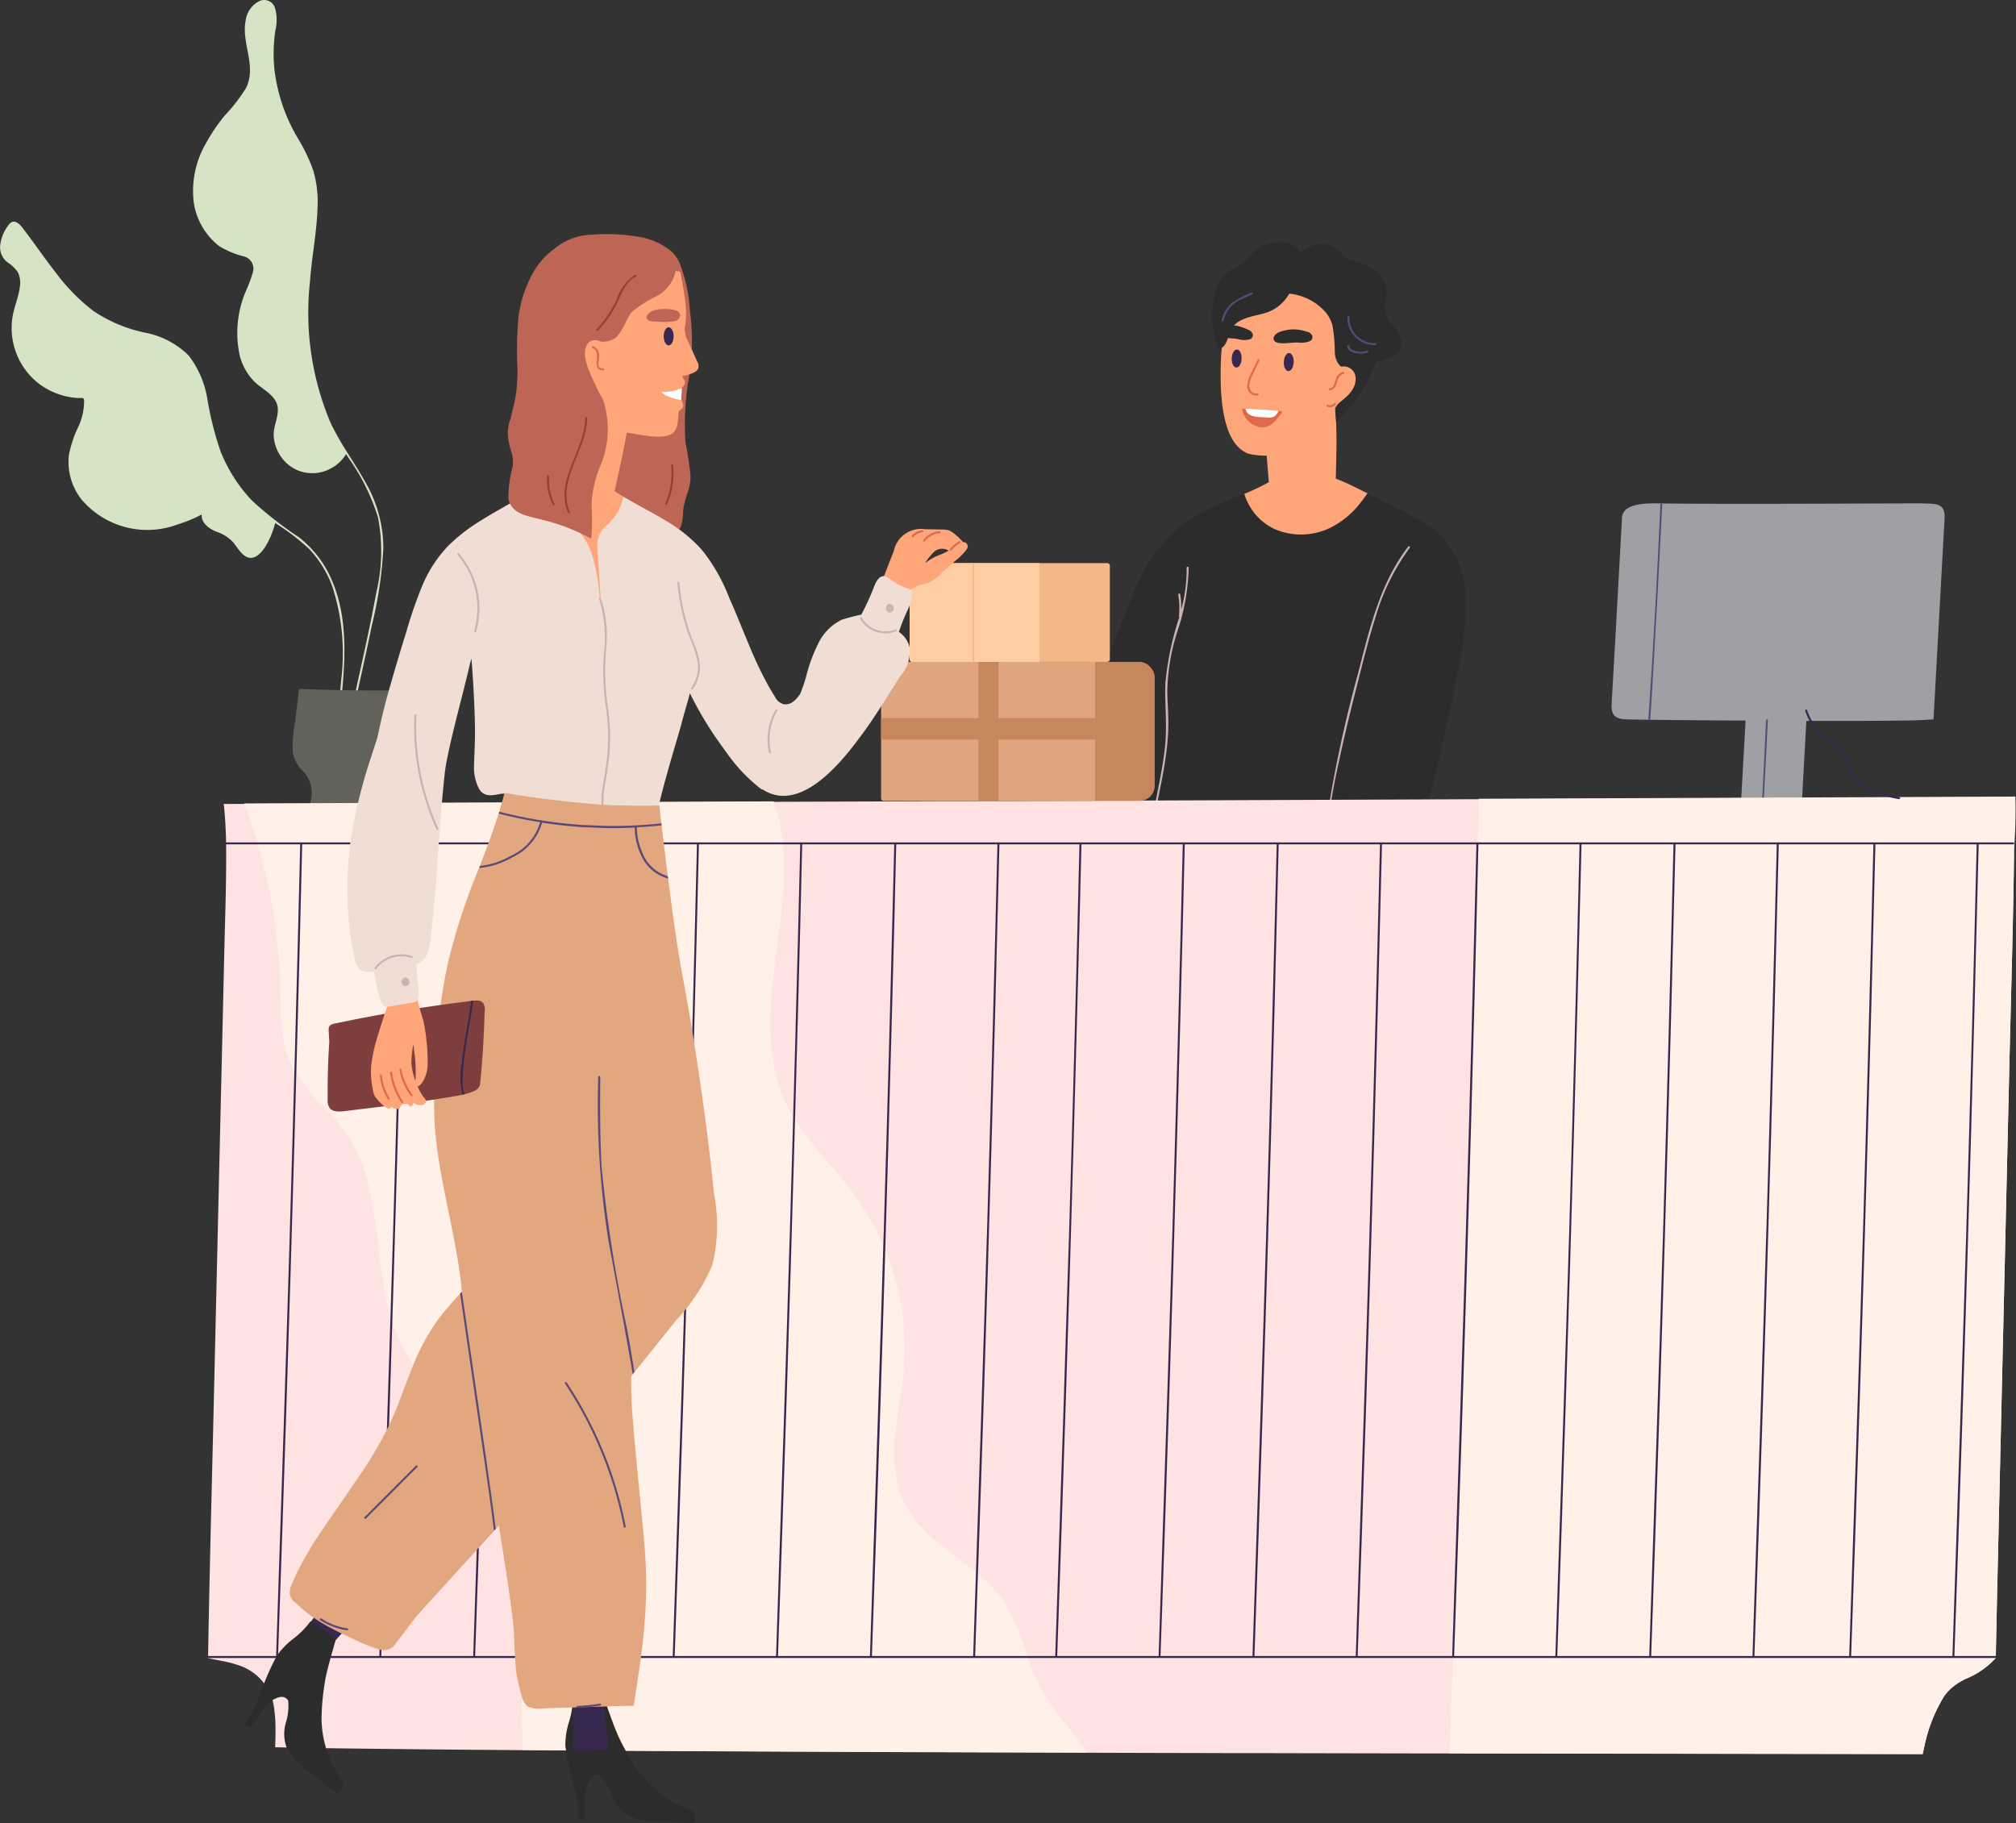 <svg id="Group_17204" data-name="Group 17204" xmlns="http://www.w3.org/2000/svg" width="133.283" height="120.546" viewBox="0 0 133.283 120.546">
  <rect x="0" y="0" width="133.283" height="120.546" fill="#333333" stroke="none"/>
  <g id="Group_17201" data-name="Group 17201" transform="translate(0)">
    <path id="Path_91051" data-name="Path 91051" d="M5309.025,599.707a7.117,7.117,0,0,0-2.2-2.885,24.687,24.687,0,0,1-3.1-2.424,10.275,10.275,0,0,1-2.054-3.2,20.981,20.981,0,0,1-.887-3.485,6.4,6.4,0,0,0-1.246-2.909,5.61,5.61,0,0,0-2.945-1.518,9.691,9.691,0,0,1-3.338-1.413,12.728,12.728,0,0,1-2.437-2.465c-.755-.958-1.441-1.969-2.181-2.94-.208-.273-.577-.737-.926-.378a2.677,2.677,0,0,0-.618,1.36,1.245,1.245,0,0,0,.485,1.208,2.336,2.336,0,0,1,.669.642,1.578,1.578,0,0,1,.139.945c-.07.634-.333,1.226-.458,1.848a4.655,4.655,0,0,0,1.689,4.56,4.766,4.766,0,0,0,1.449.755,4.7,4.7,0,0,0,.806.179c.132.018.267.03.4.036.178.008.329-.063.356.141a3.994,3.994,0,0,1-.45,1.9,7.8,7.8,0,0,0-.551,1.722,4.007,4.007,0,0,0,.832,2.943,5.7,5.7,0,0,0,6.356,1.65,9.337,9.337,0,0,0,1.594-.657c-.056.564.492.941.97,1.141a2.6,2.6,0,0,1,1.1.691c.2.244.368.522.592.748,1.063,1.068,1.978-1.115,2.19-2.014a14.447,14.447,0,0,1,2.29,1.757,7.343,7.343,0,0,1,1.494,2.452,14.315,14.315,0,0,1,.577,6.209c-.043.557-.1,1.113-.156,1.669-.007.084.124.083.132,0C5309.87,605.222,5310.141,602.323,5309.025,599.707Z" transform="translate(-5287.07 -561.303)" fill="#d5e4c5"/>
    <path id="Path_91052" data-name="Path 91052" d="M5444.808,439.672c-.392-.715-.837-1.4-1.267-2.088a.063.063,0,0,0-.016-.024,19.466,19.466,0,0,1-1.05-1.864,18.684,18.684,0,0,1-1.375-9.38c.117-1.652.456-3.29.5-4.945a7.28,7.28,0,0,0-.286-2.395,11.158,11.158,0,0,0-1-2.1,11.528,11.528,0,0,1-1.574-4.655,10.5,10.5,0,0,1,.074-2.528,2.847,2.847,0,0,0-.038-1.491.747.747,0,0,0-1.008-.434,1.681,1.681,0,0,0-.92,1.273c-.308,1.52.762,3.04.011,4.5a11.242,11.242,0,0,1-1.407,1.815,11.742,11.742,0,0,0-1.231,1.823,6.281,6.281,0,0,0-.815,3.844,4.485,4.485,0,0,0,1.687,2.953,5.9,5.9,0,0,0,1.631.682.837.837,0,0,1,.6,1.049,9.329,9.329,0,0,1-.436,1.181,7.023,7.023,0,0,0-.416,4.4,3.907,3.907,0,0,0,.9,1.6c.455.474,1.147.765,1.466,1.356.39.716-.18,1.525-.138,2.282a2.714,2.714,0,0,0,.609,1.546,2.512,2.512,0,0,0,3.029.676,2.583,2.583,0,0,0,1.148-1.02l.143.227a13.967,13.967,0,0,1,1.966,3.962,11.856,11.856,0,0,1-.118,5c-.3,1.653-.659,3.3-1.019,4.939q-.267,1.22-.54,2.439c-.019.082.108.117.126.035.391-1.75.78-3.5,1.141-5.257a27.137,27.137,0,0,0,.763-5.1A8.646,8.646,0,0,0,5444.808,439.672Z" transform="translate(-5420.605 -407.704)" fill="#d5e4c5"/>
    <path id="Path_91053" data-name="Path 91053" d="M5516.421,930.978c.022-.009.037-.024.055-.06a.067.067,0,0,0-.009-.079.377.377,0,0,0-.048-.036c0-.023,0-.045,0-.068a.065.065,0,0,0-.131,0,.212.212,0,0,1,0,.025,2.464,2.464,0,0,0-.315.006c-.322,0-.643,0-.966,0-.6,0-1.2,0-1.8-.008q-1.863-.02-3.728-.088a.059.059,0,0,0-.062.064v0l-.261,2.153a8.385,8.385,0,0,0-.147,1.97,2.305,2.305,0,0,0,.734,1.3,2.072,2.072,0,0,1,.446,1.936.053.053,0,0,0,0,.023.065.065,0,0,0,.046.109c2.073-.066,4.382.075,6.451-.078.631-.047-.176-.286-.176-.324Q5516.476,934.4,5516.421,930.978Z" transform="translate(-5489.654 -885.111)" fill="#62625a"/>
    <path id="Path_91054" data-name="Path 91054" d="M6611.694,884.921c-.2-.418-.724-.372-1.11-.388-.594-.025.234-.1-2.124.1l-.607.052h0a.031.031,0,0,0-.055.016q-.195,3.563-.392,7.126-.1,1.789-.2,3.578l-.1,1.789c-.016.276-.04.553-.045.829a1.222,1.222,0,0,0,.084.544c.194.418.722.372,1.109.388.593.025-.235.1,2.124-.1l.607-.052a.031.031,0,0,0,.055-.017q.2-3.563.393-7.126.1-1.789.2-3.578l.1-1.789c.016-.276.038-.553.046-.829A1.272,1.272,0,0,0,6611.694,884.921Z" transform="translate(-6492.068 -842.961)" fill="#9ea0a3"/>
    <g id="Group_17196" data-name="Group 17196" transform="translate(70.837 16.014)">
      <path id="Path_91055" data-name="Path 91055" d="M6230.246,607.082a4.141,4.141,0,0,0-1.229-2.652,5.187,5.187,0,0,0-3.374-1.146c-4.367-.367-5.928,2.112-5.312,2.478.447.054.454.76.241,1.059.168.115.349.214.509.34a4.4,4.4,0,0,1,.729.75,31.983,31.983,0,0,1,2.271,3.395,24.95,24.95,0,0,0,1.9,3.384c.079.1.286.422.447.427.139,0,.22-.144.3-.234.408-.478.789-1.071,1.206-1.542a9.037,9.037,0,0,0,1.677-2.528A7.278,7.278,0,0,0,6230.246,607.082Z" transform="translate(-6209.746 -602.226)" fill="#2c2c2c"/>
      <path id="Path_91056" data-name="Path 91056" d="M6106.025,804.931h.018c.77.01,1.538-.019,2.307.014a44.224,44.224,0,0,0,7.5-.327c1.228-.158,2.451-.374,3.66-.639a6.971,6.971,0,0,0,2.786-1.137,9.5,9.5,0,0,0,1.069-.911c.005-.025.013-.049.019-.074q.413-1.54.79-3.089.724-2.973,1.318-5.977c.65-3.3,1.786-7.863-1.268-10.339a13.324,13.324,0,0,0-2.428-1.448c-.685-.347-1.368-.7-2.054-1.046-.141-.071-.282-.142-.424-.212l-.018,0c-2.269.252-4.575.1-6.829.5a.561.561,0,0,1-.66-.349l-.208.089a18.128,18.128,0,0,0-4.192,2.083,11.879,11.879,0,0,0-3.389,5.108c-.974,2.361-1.861,4.762-2.7,7.175a20.7,20.7,0,0,0-1.083,3.67,5.918,5.918,0,0,0,.4,3.2,4.526,4.526,0,0,0,2.468,2.49c.963.412,1.942.793,2.921,1.176Z" transform="translate(-6100.17 -763.349)" fill="#2c2c2c"/>
      <path id="Path_91057" data-name="Path 91057" d="M6261.677,770.027c.3-.022.605-.041.908-.056A6.16,6.16,0,0,0,6261.677,770.027Z" transform="translate(-6247.607 -754.425)" fill="#f0ded5"/>
      <path id="Path_91059" data-name="Path 91059" d="M6249.08,701.578a.372.372,0,0,0-.186-.05c-.137-.011-.275-.011-.411-.011-.265,0-.529.008-.8.007a9.753,9.753,0,0,1-1.681-.194,5.781,5.781,0,0,0-1.6-.12c-.006-.077-.014-.154-.02-.231,0-.042-.06-.03-.056.011.006.076.012.151.019.227-.026.009-.019.052,0,.061.171,2.152.338,4.3.514,6.456.051.617.111,1.234.22,1.845a.031.031,0,0,0,.034.027,30.7,30.7,0,0,0,3.257-.335l.361-.059a1.539,1.539,0,0,0,.4-.072.113.113,0,0,0,.066-.087,2.392,2.392,0,0,0,.015-.463q.022-.933.046-1.865c.031-1.213.058-2.428.006-3.646-.014-.288-.031-.577-.053-.865-.013-.145-.019-.294-.041-.438A.267.267,0,0,0,6249.08,701.578Z" transform="translate(-6231.774 -691.419)" fill="#ffa57a"/>
      <path id="Path_91060" data-name="Path 91060" d="M6238.54,766.685c-1.63-.8-3.678-1.468-5.328-.356a.062.062,0,0,0-.039.008,14.779,14.779,0,0,1-1.788.872,3.754,3.754,0,0,0,2,2.325,4.41,4.41,0,0,0,4.017-.268,5.8,5.8,0,0,0,1.683-1.5c.154-.194.3-.394.44-.6C6239.2,767.009,6238.87,766.846,6238.54,766.685Z" transform="translate(-6219.955 -750.565)" fill="#ffa57a"/>
      <path id="Path_91061" data-name="Path 91061" d="M6219.684,632.391a4.836,4.836,0,0,1-4.452,1.227c-1.772-.619-1.833-3.914-1.849-5.031a20.611,20.611,0,0,1,.1-2.263c.029-.287.061-.559.1-.816a11.856,11.856,0,0,1,.559-2.418.12.12,0,0,0,.068-.056,2.344,2.344,0,0,1,.7-.695c1.807-.1,3.62.091,5.431.119.052.044.1.089.147.132a4.4,4.4,0,0,1,.925,1.256,10.7,10.7,0,0,1,.888,3.428C6222.445,628.434,6220.709,631.295,6219.684,632.391Z" transform="translate(-6203.519 -619.63)" fill="#ffa57a"/>
      <path id="Path_91062" data-name="Path 91062" d="M6261.916,676.275c-.013.33-.17.591-.351.584s-.317-.28-.3-.61.17-.591.351-.584S6261.929,675.945,6261.916,676.275Z" transform="translate(-6247.225 -668.335)" fill="#38284f"/>
      <path id="Path_91063" data-name="Path 91063" d="M6222.432,673.586c-.012.33-.169.591-.349.584s-.318-.28-.305-.61.17-.591.351-.584S6222.444,673.257,6222.432,673.586Z" transform="translate(-6211.183 -665.881)" fill="#38284f"/>
      <path id="Path_91064" data-name="Path 91064" d="M6234.266,682.548c-.34.079-.552-.24-.548-.549a1.709,1.709,0,0,1,.212-.671c.15-.317.3-.632.454-.948.034-.075-.076-.146-.111-.07l-.455.948a1.786,1.786,0,0,0-.233.786.6.6,0,0,0,.711.632A.066.066,0,0,0,6234.266,682.548Z" transform="translate(-6221.962 -672.545)" fill="#dd6b4b"/>
      <path id="Path_91065" data-name="Path 91065" d="M6232.289,718.059l-.167-.017q-1.09-.107-2.185-.14l-.154,0a.065.065,0,0,0-.062.095,1.458,1.458,0,0,0,1.308,1.134c.615.016.979-.532,1.31-.965A.066.066,0,0,0,6232.289,718.059Z" transform="translate(-6218.43 -706.888)" fill="#dd6b4b"/>
      <path id="Path_91066" data-name="Path 91066" d="M6232.275,717.945c.083.526.738.541,1.182.562.244.011.548.084.755-.081a.848.848,0,0,0,.246-.34C6233.733,718.014,6233,717.967,6232.275,717.945Z" transform="translate(-6220.766 -706.932)" fill="#fff"/>
      <path id="Path_91067" data-name="Path 91067" d="M6256.115,658.1a.524.524,0,0,0-.372-.258,2.581,2.581,0,0,0-1.869.06c-.428.233-.434.646.1.7.393.039.8-.042,1.2-.042a1.494,1.494,0,0,0,.792-.092A.293.293,0,0,0,6256.115,658.1Z" transform="translate(-6240.2 -651.928)" fill="#2c2c2c"/>
      <path id="Path_91068" data-name="Path 91068" d="M6216.7,654.831a.532.532,0,0,0-.332-.31,2.949,2.949,0,0,0-1.579-.291c-.035.257-.07.53-.1.816.33.054.675.048,1,.1a1.5,1.5,0,0,0,.8.026A.3.3,0,0,0,6216.7,654.831Z" transform="translate(-6204.712 -648.745)" fill="#2c2c2c"/>
      <path id="Path_91069" data-name="Path 91069" d="M6230.625,612.734a4.792,4.792,0,0,0-1-2.347,7.394,7.394,0,0,0-3.986-2.783c-1.149.307-2.286.668-3.455.892-.09.128-.192.25-.271.372a2.912,2.912,0,0,0-.18.358c-.012.093-.023.187-.032.283a.678.678,0,0,1-.051.2,21.544,21.544,0,0,1,3.238-.118,3.723,3.723,0,0,1,2.809,1.06,2.335,2.335,0,0,1,.626,1.068,11,11,0,0,1,.154,1.729,1.389,1.389,0,0,0,.321.907.686.686,0,0,0,.223.134,1.293,1.293,0,0,1,.25,1.471,9.664,9.664,0,0,1-.756,1.176c-.006.009-.009.018-.014.028a7.886,7.886,0,0,0,.074.976c.1-.133.194-.263.306-.435.233-.355.428-.74.627-1.115.284-.536.808-1.24.708-1.891.168-.086.2-.325.249-.531A4.951,4.951,0,0,0,6230.625,612.734Z" transform="translate(-6211.065 -606.203)" fill="#2c2c2c"/>
      <path id="Path_91070" data-name="Path 91070" d="M6299.984,686.722a.788.788,0,0,0-1.24-.631c-.073.041-.01.151.063.114a.057.057,0,0,0-.009.026c-.051.787-.33,1.53-.325,2.33a.066.066,0,0,0,.111.046C6299.169,688.128,6300.028,687.59,6299.984,686.722Z" transform="translate(-6281.197 -677.735)" fill="#ffa57a"/>
      <path id="Path_91071" data-name="Path 91071" d="M6296.329,689.926a.7.7,0,0,0-.436.331c-.129.235-.1.731-.464.75-.084,0-.084.135,0,.131a.486.486,0,0,0,.421-.333c.132-.316.122-.64.514-.753A.065.065,0,0,0,6296.329,689.926Z" transform="translate(-6278.361 -681.351)" fill="#dd6b4b"/>
      <path id="Path_91072" data-name="Path 91072" d="M6294.209,713.6a.408.408,0,0,1-.445.1c-.081-.029-.114.1-.036.126a.537.537,0,0,0,.573-.134C6294.359,713.634,6294.268,713.541,6294.209,713.6Z" transform="translate(-6276.825 -702.949)" fill="#dd6b4b"/>
      <path id="Path_91073" data-name="Path 91073" d="M6213.859,592.817a1.021,1.021,0,0,0-.458-.35,1.715,1.715,0,0,0-.3-.075c-.13-.027-.13-.014-.2-.131a1.266,1.266,0,0,0-.95-.7,2.881,2.881,0,0,0-1.487.175,3.447,3.447,0,0,0-1.108.863,3.052,3.052,0,0,1-.656.531,4.326,4.326,0,0,0-.707.393,2.662,2.662,0,0,0-.743,1.271,6.006,6.006,0,0,0,.178,3.74.065.065,0,0,0,.08.046c.582-.169.535-1.035.862-1.443.511-.639,1.4-.7,2.132-.918a2.729,2.729,0,0,0,1.947-2.308,2.144,2.144,0,0,0,1.215-.261A.562.562,0,0,0,6213.859,592.817Z" transform="translate(-6197.722 -591.527)" fill="#2c2c2c"/>
      <path id="Path_91074" data-name="Path 91074" d="M6274.909,599.19c-.2-.7-.914-1.141-1.059-1.863a6.562,6.562,0,0,1,.111-1.267,1.646,1.646,0,0,0-.357-.947,3.419,3.419,0,0,0-1.9-1.114,1.511,1.511,0,0,1-.687-.414,2.465,2.465,0,0,0-.42-.4,1.735,1.735,0,0,0-.986-.279,2.249,2.249,0,0,0-1.785,1.092c-.036-.062-.145-.031-.116.04a5.359,5.359,0,0,0,1.333,1.907,10.112,10.112,0,0,1,.891.841c.338.389.639.815.94,1.233a11.53,11.53,0,0,1,.711,1.1c.195.347.322.741.544,1.07a1.31,1.31,0,0,0,1.657.362C6274.38,600.3,6275.125,599.946,6274.909,599.19Z" transform="translate(-6253.108 -592.783)" fill="#2c2c2c"/>
      <path id="Path_91075" data-name="Path 91075" d="M6294.987,822.24c-1.875,2.42-2.569,5.47-3.319,8.375a86.565,86.565,0,0,0-2.13,10.02,36.932,36.932,0,0,0-.344,5.892.066.066,0,0,0,.132,0,43.47,43.47,0,0,1,1.095-10.159c.349-1.65.753-3.288,1.169-4.923.387-1.516.755-3.043,1.231-4.535a14.666,14.666,0,0,1,2.257-4.578C6295.131,822.267,6295.038,822.173,6294.987,822.24Z" transform="translate(-6272.716 -802.12)" fill="#c9b3b3"/>
      <path id="Path_91076" data-name="Path 91076" d="M6160.353,837.938c0-.084-.135-.085-.132,0a10.168,10.168,0,0,1-.355,2.752,5.9,5.9,0,0,0-.072-1c-.014-.083-.14-.048-.126.035a5.582,5.582,0,0,1,.042,1.424.053.053,0,0,0,.026.052,19.653,19.653,0,0,0-.924,4.383c-.046,1.4.129,2.784-.022,4.188-.147,1.379-.454,2.734-.717,4.094a19.216,19.216,0,0,0-.45,4.5c0,.084.134.084.131,0-.124-2.758.752-5.407,1.111-8.115a15.685,15.685,0,0,0,.145-2.041c0-.709-.062-1.417-.07-2.125a13.887,13.887,0,0,1,.665-3.928A14.081,14.081,0,0,0,6160.353,837.938Z" transform="translate(-6152.605 -816.413)" fill="#c9b3b3"/>
      <path id="Path_91077" data-name="Path 91077" d="M6216.08,629.576a7.522,7.522,0,0,0-1.312.706,2.138,2.138,0,0,0-.656,1.128c-.019.082.109.117.128.035a1.993,1.993,0,0,1,.762-1.184c.348-.252.775-.355,1.145-.572A.066.066,0,0,0,6216.08,629.576Z" transform="translate(-6204.183 -626.252)" fill="#584978"/>
      <path id="Path_91078" data-name="Path 91078" d="M6311.478,649.19a1.66,1.66,0,0,1-1.708-1.745c0-.084-.128-.084-.131,0a1.792,1.792,0,0,0,1.839,1.876A.065.065,0,0,0,6311.478,649.19Z" transform="translate(-6291.389 -642.515)" fill="#584978"/>
      <path id="Path_91079" data-name="Path 91079" d="M6310.781,669.8a1.262,1.262,0,0,1-.621.061c-.189-.031-.55-.133-.56-.379,0-.084-.134-.084-.129,0,.021.575.964.574,1.345.444C6310.9,669.9,6310.86,669.772,6310.781,669.8Z" transform="translate(-6291.236 -662.632)" fill="#584978"/>
    </g>
    <path id="Path_91080" data-name="Path 91080" d="M5564.288,1015.831c0,.367,0,.734-.009,1.1-.065,4.523-.2,9.045-.308,13.567q-.158,6.811-.316,13.624-.157,6.843-.317,13.686-.077,3.39-.157,6.781c-.01.419-.046,2.142-.091,4.217v.064c0,.137-.005.275-.009.414-.023.029-.046.057-.072.085a5.348,5.348,0,0,1-1.8,1.252,5.032,5.032,0,0,0-.93.55c-.044.034-.09.07-.13.108a2.71,2.71,0,0,0-.489.552,10.213,10.213,0,0,0-1.3,3.317c-.04.164-.077.329-.111.5-.57,0-2.3,0-4.949-.008h-.123l-6.269-.007h-.126l-6.7-.008h-.126l-6.081-.009h-.127l-6.7-.011h-.125l-1.945,0h-.064l-4.237-.008h-.125l-6.7-.014h-.124l-1.559,0h-.059l-4.462-.011h-.126l-4.526-.013-2.174-.007h-.125l-5.3-.017h-.126l-2.955-.011h-.059l-3.686-.014h-.126l-6.08-.026h-.123c-2.291-.011-4.529-.022-6.7-.034h-.125l-2.5-.014h-.059l-3.687-.023h-.127q-1.721-.012-3.356-.024l-3.342-.027h-.125c-2.2-.019-4.239-.039-6.079-.062h-.125l-2.178-.027h-.057c-1.729-.023-3.227-.049-4.455-.076.013-.3.021-.593.024-.888,0-.221,0-.443-.006-.663a7.252,7.252,0,0,0-.068-.874,3.422,3.422,0,0,0-2.226-2.949,7.649,7.649,0,0,0-.976-.28l-.305-.061c-.289-.056-.578-.109-.865-.177l-.011,0c.069-4.569.274-12.516.326-14.714l.3-12.87q.149-6.4.3-12.808l.148-6.4c.05-2.085.125-4.172.121-6.258,0-.134,0-.267,0-.4,0-.112,0-.224-.005-.336,0-.043,0-.087,0-.131-.015-.835-.06-1.672-.146-2.5a.033.033,0,0,1,.013-.064l1.355-.005,20.312-.082h.067l3.309-.013,11.3-.042c9.572-.033,19.993-.067,28.357-.1h.064l8.8-.035,7.363-.03h.066l22.869-.091,14.295-.058h.04c0,.01,0,.021,0,.032.1.993.145,1.992.155,2.992,0,.044,0,.087,0,.131C5564.288,1015.607,5564.288,1015.719,5564.288,1015.831Z" transform="translate(-5431.137 -959.664)" fill="#ffe2e2"/>
    <path id="Path_91081" data-name="Path 91081" d="M6424.425,1012.283h-.038l-35.435.146q-.322,13.253-.713,26.522-.51,17.131-1.147,34.258c-.029.781-.056,1.556-.084,2.338,0,0,29.45.043,31.286.05q.053-.249.11-.495a10.3,10.3,0,0,1,1.3-3.317,3.582,3.582,0,0,1,1.55-1.21,5.341,5.341,0,0,0,1.8-1.252c.026-.028.05-.056.073-.085,0-.14.007-.278.009-.415,0-.022,0-.043,0-.064.044-2.075.081-3.8.09-4.217q.078-3.391.157-6.781.157-6.843.317-13.686.158-6.812.316-13.623c.1-4.522.244-9.044.307-13.567q.011-.549.011-1.1A33.865,33.865,0,0,0,6424.425,1012.283Z" transform="translate(-6291.181 -959.612)" fill="#fff1e8" style="mix-blend-mode: multiply;isolation: isolate"/>
    <path id="Path_91082" data-name="Path 91082" d="M5526.8,1077.012a13.906,13.906,0,0,1-2.339-3.773,25.534,25.534,0,0,0-1.475-3.867c-1.148-2.008-3.24-3.164-4.935-4.645a7.53,7.53,0,0,1-2.167-2.853,9.033,9.033,0,0,1-.364-4.266c.152-1.44.449-2.862.553-4.308a16.925,16.925,0,0,0-.2-4.026,17.18,17.18,0,0,0-3.191-7.455c-1.676-2.226-3.854-4.126-4.79-6.826-.978-2.828-.682-5.9-.3-8.807.393-3.017.927-6.174.176-9.181a10.718,10.718,0,0,0-.318-1.046l-11.3.042-3.309.013h-.067l-20.312.082a37.168,37.168,0,0,1,2.3,10.618c.08,1.235.05,2.475.133,3.71a7.822,7.822,0,0,0,.775,3.156,11.662,11.662,0,0,0,1.948,2.477,13.087,13.087,0,0,1,2.036,2.579,11.434,11.434,0,0,1,1.1,3.029c.471,2.089.564,4.24.928,6.348a15.4,15.4,0,0,0,.805,3.042,13.384,13.384,0,0,0,1.634,2.89,44.913,44.913,0,0,1,3.923,5.625c2.066,4.06,2.521,8.695,2.682,13.18.07,1.977.083,3.954.129,5.93,10.523.079,23.957.134,37.315.171C5527.734,1078.2,5527.252,1077.583,5526.8,1077.012Z" transform="translate(-5456.306 -962.97)" fill="#fff1e8" style="mix-blend-mode: multiply;isolation: isolate"/>
    <path id="Path_91083" data-name="Path 91083" d="M6532.057,790.168c-.193-.423-.72-.389-1.1-.413-.471-.03-12.808.071-17.891-.008a7.347,7.347,0,0,0-.879.033l-.123.016c-1.35.183-1.255.819-1.272,1.144q-.16,2.975-.328,5.949-.094,1.787-.2,3.574l-.1,1.787c-.016.276-.039.552-.045.828a1.219,1.219,0,0,0,.083.546c.185.4.672.39,1.049.411l.055,0,.074,0c1.339.042,17.078.172,19.368.034l.6-.039a.03.03,0,0,0,.053-.016c.131-2.372.687-12.478.687-12.478.014-.275.036-.552.043-.828A1.227,1.227,0,0,0,6532.057,790.168Z" transform="translate(-6403.571 -756.463)" fill="#9ea0a3"/>
    <path id="Path_91084" data-name="Path 91084" d="M6538.82,789.893c-.02.443-.044.887-.066,1.33-.154,3.066-.33,6.13-.5,9.195-.073,1.245-.145,2.532-.231,3.776h-.128c.336-4.74.59-9.536.8-14.285Z" transform="translate(-6428.921 -756.597)" fill="#584978"/>
    <path id="Path_91085" data-name="Path 91085" d="M6624.537,958.888q.106-1.919.2-3.839.034-.665.066-1.33l-.123.015q-.117,2.57-.25,5.154A.786.786,0,0,1,6624.537,958.888Z" transform="translate(-6507.922 -906.151)" fill="#584978"/>
    <path id="Path_91086" data-name="Path 91086" d="M5576.64,1047.058H5458.419c0,.044,0,.087,0,.131H5576.64Z" transform="translate(-5443.491 -991.358)" fill="#38284f"/>
    <path id="Path_91087" data-name="Path 91087" d="M5562.926,1664.6H5444.7c0,.044,0,.088,0,.131h118.219C5562.927,1664.689,5562.927,1664.646,5562.926,1664.6Z" transform="translate(-5430.972 -1555.102)" fill="#38284f"/>
    <path id="Path_91088" data-name="Path 91088" d="M5575.226,1073.213c-.179,6.08-.542,17.18-.9,27.842h.128c.125-3.6.231-6.721.3-8.691.385-11.338.734-22.865,1.035-34.262.1-3.607.189-7.251.275-10.838h-.131C5575.721,1055.839,5575.486,1064.566,5575.226,1073.213Zm-6.369-.055c-.181,6.09-.544,17.218-.906,27.9h.127c.132-3.792.241-6.992.3-8.746.385-11.33.733-22.858,1.036-34.262.094-3.589.186-7.213.273-10.783h-.131C5569.349,1055.832,5569.114,1064.541,5568.856,1073.158Zm-6.832.153c-.19,6.416-.549,17.367-.9,27.744h.129c.122-3.56.227-6.643.293-8.592.385-11.33.734-22.858,1.037-34.262.095-3.608.187-7.285.275-10.936h-.131C5562.52,1055.873,5562.285,1064.635,5562.024,1073.312Zm-6.208.049c-.191,6.406-.548,17.333-.9,27.7h.126c.122-3.534.227-6.6.293-8.543.386-11.333.734-22.86,1.036-34.262.1-3.649.19-7.343.278-10.985h-.132C5556.313,1055.889,5556.077,1064.668,5555.817,1073.36Zm53.19-26.145c-.2,8.525-.439,17.2-.694,25.8-.193,6.478-.558,17.579-.914,28.045h.129c.131-3.818.243-7.063.306-8.893.385-11.339.732-22.866,1.034-34.262.095-3.556.185-7.147.271-10.685Zm-20.739,25.8c-.192,6.478-.558,17.579-.914,28.045h.128c.135-3.862.247-7.121.306-8.893.386-11.339.733-22.866,1.035-34.262.094-3.54.185-7.114.271-10.635h-.133C5588.755,1055.774,5588.523,1064.432,5588.268,1073.011Zm13.213.153c-.181,6.09-.545,17.214-.907,27.892h.127c.126-3.62.233-6.761.3-8.74.384-11.339.733-22.866,1.037-34.262.094-3.608.186-7.251.273-10.838h-.132C5601.974,1055.79,5601.739,1064.517,5601.481,1073.164Zm-6.383-.306c-.194,6.51-.562,17.687-.918,28.2h.128c.134-3.876.249-7.18.311-9.046.384-11.339.733-22.866,1.036-34.262.092-3.489.182-7.01.265-10.483h-.131C5595.585,1055.725,5595.353,1064.33,5595.1,1072.858Zm-13.038.2c-.194,6.468-.558,17.544-.912,28h.127c.131-3.8.243-7.022.3-8.844.384-11.339.733-22.866,1.034-34.262.095-3.556.186-7.147.271-10.684h-.131C5582.549,1055.79,5582.314,1064.464,5582.06,1073.06Zm-77.772.595c-.189,6.346-.542,17.127-.889,27.4h.126c.122-3.53.223-6.512.283-8.249.385-11.339.734-22.866,1.037-34.263.1-3.755.195-7.55.284-11.28H5505C5504.789,1055.981,5504.55,1064.859,5504.288,1073.655Zm13.04-.2c-.18,6.035-.539,17.014-.9,27.6h.128c.126-3.621.231-6.687.291-8.451.384-11.339.733-22.866,1.036-34.263.1-3.688.191-7.412.28-11.077h-.131C5517.825,1055.916,5517.587,1064.725,5517.327,1073.453Zm-6.832.153c-.189,6.355-.545,17.16-.892,27.45h.127c.123-3.55.226-6.552.286-8.3.384-11.333.732-22.861,1.036-34.262.1-3.731.193-7.509.283-11.231h-.131C5510.995,1055.969,5510.758,1064.831,5510.5,1073.606Zm-12.33-26.189c-.209,8.719-.447,17.6-.71,26.391-.187,6.314-.539,17.02-.884,27.248h.129c.118-3.462.218-6.384.276-8.1.385-11.333.733-22.86,1.037-34.262.1-3.746.195-7.541.283-11.279l0-.146h-.129Zm45.4,25.737c-.191,6.449-.555,17.479-.908,27.9h.129c.129-3.747.237-6.931.3-8.751.386-11.333.734-22.86,1.037-34.262.094-3.579.186-7.2.272-10.777h-.131C5544.061,1055.823,5543.825,1064.53,5543.568,1073.153Zm5.418.36c-.191,6.374-.546,17.226-.9,27.543h.129c.125-3.59.229-6.63.288-8.391.386-11.333.733-22.86,1.036-34.262.1-3.7.192-7.445.283-11.138h-.132C5549.486,1055.939,5549.247,1064.769,5548.986,1073.513Zm-12.25-.207c-.19,6.416-.551,17.371-.9,27.749h.128c.128-3.68.235-6.8.3-8.6.385-11.334.733-22.861,1.036-34.263.1-3.63.19-7.3.275-10.93h-.13C5537.232,1055.872,5537,1064.631,5536.737,1073.307Zm-6.208.049c-.19,6.407-.548,17.337-.9,27.7h.127c.128-3.661.234-6.763.293-8.549.385-11.339.734-22.867,1.036-34.263.1-3.654.191-7.346.276-10.979h-.129C5531.024,1055.885,5530.787,1064.661,5530.529,1073.355Zm-6.831.153c-.191,6.376-.546,17.229-.9,27.548h.13c.124-3.593.229-6.634.288-8.4.385-11.333.734-22.86,1.036-34.263.1-3.7.193-7.441.281-11.132h-.131C5524.194,1055.937,5523.958,1064.766,5523.7,1073.508Z" transform="translate(-5478.32 -991.502)" fill="#38284f"/>
    <path id="Path_91089" data-name="Path 91089" d="M6663.253,951.94a7.824,7.824,0,0,1-2.284-.757,2.144,2.144,0,0,1-.794-.791,10.439,10.439,0,0,1-.4-1.014,3.23,3.23,0,0,0-1.224-1.3,3.725,3.725,0,0,1-1.4-1.887c-.026-.08-.152-.046-.126.035a3.679,3.679,0,0,0,1.151,1.732c.283.234.6.425.874.664a2.45,2.45,0,0,1,.713,1.117,2.669,2.669,0,0,0,1.091,1.535,7.713,7.713,0,0,0,2.358.8C6663.3,952.085,6663.335,951.959,6663.253,951.94Z" transform="translate(-6537.676 -899.233)" fill="#38284f"/>
    <g id="Group_17200" data-name="Group 17200" transform="translate(16.151 15.48)">
      <g id="Group_17202" data-name="Group 17202" transform="translate(42.101 28.286)">
        <g id="Group_14868" data-name="Group 14868" transform="translate(1.727 0)">
          <g id="Group_14867" data-name="Group 14867">
            <rect id="Rectangle_5282" data-name="Rectangle 5282" width="16.361" height="9.19" rx="1" fill="#c7875c"/>
          </g>
        </g>
        <g id="Group_14891" data-name="Group 14891" transform="translate(0 0)">
          <g id="Group_14890" data-name="Group 14890">
            <path id="Path_90081" data-name="Path 90081" d="M1064.706,577.218v9.19h-13.973a.172.172,0,0,1-.173-.173v-8.844a.173.173,0,0,1,.173-.173Z" transform="translate(-1050.561 -577.218)" fill="#dea57e"/>
          </g>
        </g>
        <g id="Group_14893" data-name="Group 14893" transform="translate(0 3.712)">
          <g id="Group_14892" data-name="Group 14892">
            <rect id="Rectangle_5283" data-name="Rectangle 5283" width="14.145" height="1.425" fill="#c7875c"/>
          </g>
        </g>
        <g id="Group_14895" data-name="Group 14895" transform="translate(6.435 0)">
          <g id="Group_14894" data-name="Group 14894" transform="translate(0)">
            <rect id="Rectangle_5284" data-name="Rectangle 5284" width="1.321" height="9.19" fill="#c7875c"/>
          </g>
        </g>
      </g>
      <g id="Group_17203" data-name="Group 17203" transform="translate(43.987 21.754)">
        <g id="Group_14910" data-name="Group 14910" transform="translate(0 0)">
          <g id="Group_14909" data-name="Group 14909">
            <path id="Path_90088" data-name="Path 90088" d="M1082.35,513.121v6.187a.172.172,0,0,1-.173.173h-12.891a.172.172,0,0,1-.173-.173v-6.187a.171.171,0,0,1,.173-.173h12.891A.171.171,0,0,1,1082.35,513.121Z" transform="translate(-1069.113 -512.949)" fill="#f5b785"/>
          </g>
        </g>
        <g id="Group_14912" data-name="Group 14912" transform="translate(0 0)">
          <g id="Group_14911" data-name="Group 14911">
            <path id="Path_90089" data-name="Path 90089" d="M1077.695,512.949v6.532h-8.409a.172.172,0,0,1-.173-.173v-6.187a.171.171,0,0,1,.173-.173Z" transform="translate(-1069.113 -512.949)" fill="#ffcda4"/>
          </g>
        </g>
        <g id="Group_14915" data-name="Group 14915" transform="translate(4.169 0)">
          <g id="Group_14914" data-name="Group 14914" transform="translate(0)">
            <g id="Group_14913" data-name="Group 14913">
              <rect id="Rectangle_5285" data-name="Rectangle 5285" width="0.102" height="6.532" fill="#f5b785"/>
            </g>
          </g>
        </g>
      </g>
      <path id="Path_91091" data-name="Path 91091" d="M5959.324,810.187h-.018a4.466,4.466,0,0,0-.583-.56,1.333,1.333,0,0,0-.319-.2,1.294,1.294,0,0,0-.468-.07c-.379-.008-.758-.013-1.139-.019a1.835,1.835,0,0,0-2.073,1.468c-.139.333-.265.671-.4,1.007-.065.172-.134.345-.2.518a5.424,5.424,0,0,0-.212.552c-.078.282.078.457.341.53.384.107.791.16,1.183.235-.037.045-.075.091-.108.14-.021.027.026.052.042.026a2.113,2.113,0,0,1,.777-.664c.307-.153.649-.179.963-.313a3.377,3.377,0,0,0,.835-.657l.875-.776a3.646,3.646,0,0,0,.725-.736A.29.29,0,0,0,5959.324,810.187Zm-.966.57a4.711,4.711,0,0,1-.709.322,3.539,3.539,0,0,0-.854.509,3.543,3.543,0,0,1,.651-.8A.8.8,0,0,1,5958.358,810.757Z" transform="translate(-5911.79 -789.824)" fill="#ffa57a"/>
      <path id="Path_91092" data-name="Path 91092" d="M5748.643,600.924a14.846,14.846,0,0,0,.056-4.337,10.055,10.055,0,0,0-.729-3.263c-.333-.559-.338.009-.714-.524a4.244,4.244,0,0,0-.282-.36l.044-.02c.04-.016.022-.079-.017-.063s-.05.022-.074.033c-.091-.1-.186-.194-.286-.283-.031-.028-.078.018-.046.046a3.277,3.277,0,0,1,.267.268,2.573,2.573,0,0,0-1.014,1.131,12.443,12.443,0,0,0-.8,1.974c-.463,1.417-.944,2.837-1.333,4.278a21.943,21.943,0,0,0-.705,4.431c-.045.745-.065,1.494-.043,2.24a8.593,8.593,0,0,0,.278,2.1,2.733,2.733,0,0,0,.939,1.5,4.463,4.463,0,0,0,.864.475c.346.155.7.307,1.042.458.493.214,1.2.643,1.7.245.525-.412.4-1.16.5-1.738a8.558,8.558,0,0,1,.293-1.016,3.243,3.243,0,0,0,.157-1.008,21.68,21.68,0,0,0-.333-2.192A18.22,18.22,0,0,1,5748.643,600.924Z" transform="translate(-5719.237 -591.512)" fill="#bd6655"/>
      <path id="Path_91093" data-name="Path 91093" d="M5681.846,587.336a2.179,2.179,0,0,0-.623-.861,4.583,4.583,0,0,0-2.306-.945,12.488,12.488,0,0,0-2.883-.105,4.007,4.007,0,0,0-2.511.958,5.32,5.32,0,0,0-.54.455,5.02,5.02,0,0,0-.858,1.139,8.126,8.126,0,0,0-.946,2.9,25.419,25.419,0,0,0-.066,3.385,11.707,11.707,0,0,1-.1,1.72c-.082.546-.238,1.075-.354,1.613a2.661,2.661,0,0,0-.083,1.679,3.54,3.54,0,0,0,.172.627,2.545,2.545,0,0,1,.053.849,7.572,7.572,0,0,0-.285,2.118,1.549,1.549,0,0,0,.117.4c.02.045.051.146.1.175a.9.9,0,0,0,.2.056,2.407,2.407,0,0,1,.91.563,6.726,6.726,0,0,1,.708.817,4.831,4.831,0,0,0,.689.8,1.969,1.969,0,0,0,1.044.342l1.232.174a.894.894,0,0,0,.625.348.925.925,0,0,0,.881-.676,9.943,9.943,0,0,0,.5-1.651c.14-.6.251-1.2.371-1.8a35.288,35.288,0,0,1,2.154-7.012c.263-.619.538-1.237.74-1.88a9.7,9.7,0,0,0,.38-1.845.03.03,0,0,0,.058,0c.215-1.025.433-2.049.644-3.075A2.259,2.259,0,0,0,5681.846,587.336Z" transform="translate(-5653.054 -585.387)" fill="#bd6655"/>
      <path id="Path_91094" data-name="Path 91094" d="M5722.848,1704.045a.539.539,0,0,0-.194-.257,1.414,1.414,0,0,0-.218-.106,7.2,7.2,0,0,1-3.373-2.559,16.156,16.156,0,0,1-1.206-2.09c-.361-.715-1.006-2.671-1.027-2.678-.162-.053-1.538-.031-2.034-.03a.021.021,0,0,0-.015.005.023.023,0,0,0-.013.022,5.489,5.489,0,0,1-.269,1.606,5.161,5.161,0,0,0-.228,1.522,17.154,17.154,0,0,0,.683,3.077,7.956,7.956,0,0,1,.174,1.834.029.029,0,0,0,.028.028l.4-.04a.029.029,0,0,0,.027-.028,12.3,12.3,0,0,1,.079-2.035,1.383,1.383,0,0,1,.394-.779.488.488,0,0,1,.536-.083,3.63,3.63,0,0,1,.692,1.2,2.686,2.686,0,0,0,1.081,1.44,4.557,4.557,0,0,0,2.031.4l1.147.056.576.028.273.013a1.136,1.136,0,0,0,.277.007C5722.9,1704.549,5722.913,1704.219,5722.848,1704.045Z" transform="translate(-5693.046 -1599.537)" fill="#2c2c2c"/>
      <path id="Path_91095" data-name="Path 91095" d="M5506.865,1512a.352.352,0,0,0,.062-.379,1.472,1.472,0,0,0-.45-.394,13.8,13.8,0,0,0-1.792-1.13q1.2-1.933,2.334-3.9c.14-.244.282-.489.422-.733.021-.036-.034-.074-.055-.038q-1.338,2.346-2.759,4.643-.593-.309-1.215-.562c-.038-.016-.06.046-.021.061.41.167.81.353,1.2.557q-.327.523-.654,1.043-1.788,2.831-3.708,5.578-1.08,1.547-2.2,3.064a.033.033,0,0,0,.008.046l1.889,1.236a.034.034,0,0,0,.046-.008c.873-1.151.744-1.59,1.619-2.741.438-.578,1.88-1.869,2.319-2.447q.993-1.31,1.988-2.621C5506.223,1512.849,5506.564,1512.436,5506.865,1512Z" transform="translate(-5495.64 -1425.256)" fill="#38284f"/>
      <path id="Path_91096" data-name="Path 91096" d="M5706.007,1544.707a.359.359,0,0,0-.171-.345,1.482,1.482,0,0,0-.6-.061,13.763,13.763,0,0,0-2.115.115q-.138-2.269-.352-4.534c-.025-.281-.053-.561-.081-.842,0-.041-.07-.042-.066,0q.267,2.687.434,5.384c-.441.06-.881.141-1.315.243-.041.01-.024.073.017.063q.644-.151,1.3-.24c.026.41.049.82.071,1.229q.178,3.345.2,6.7.011,1.885-.024,3.772a.034.034,0,0,0,.035.033l2.256-.084a.036.036,0,0,0,.033-.033c.045-1.445-.314-1.727-.267-3.172.024-.725.454-2.613.479-3.338q.051-1.643.106-3.287C5705.973,1545.774,5706.013,1545.238,5706.007,1544.707Z" transform="translate(-5681.59 -1455.93)" fill="#38284f"/>
      <path id="Path_91097" data-name="Path 91097" d="M5600.27,785.888c.024-.171.083-.468-.1-.572a2.981,2.981,0,0,0-.357-.128,3.9,3.9,0,0,1-.5-.241,4.025,4.025,0,0,1-.374-.248,1.562,1.562,0,0,0-.335-.224c-.454-.185-.7.35-.825.685a17.081,17.081,0,0,1-.834,1.823,12.531,12.531,0,0,0-1.3.34,3.373,3.373,0,0,0-1.475,1.426,10.755,10.755,0,0,0-.883,2.367q-.164.561-.38,1.1c-.258.382-.618.784-1.116.685a.922.922,0,0,1-.555-.485c-.14-.217-.27-.439-.4-.663a26.62,26.62,0,0,1-1.336-2.809c-.425-1.011-.824-2.039-1.275-3.042a11.964,11.964,0,0,0-1.568-2.875,4.745,4.745,0,0,0-.475-.564,9.748,9.748,0,0,0-2.1-1.654c-.421-.258-.853-.5-1.287-.736l-.29-.159q-.36-.2-.715-.4c-.189-.106-.375-.214-.561-.326a4.814,4.814,0,0,1-2.3.2,14.973,14.973,0,0,1-3.632-.729l-.254.169c-.335.216-.674.422-1.019.623-.528.31-1.065.611-1.594.923q-.339.2-.671.409a11.543,11.543,0,0,0-2.184,1.711,8.608,8.608,0,0,0-1.653,2.569,29.205,29.205,0,0,0-1.06,3.059c-.355,1.15-.708,2.3-1.033,3.461a40.229,40.229,0,0,0-1.408,6.993c-.055.59-.093,1.184-.108,1.777a2.726,2.726,0,0,0,.2,1.358,1.825,1.825,0,0,0,1.076.777,6.839,6.839,0,0,0,1.66.362c.147.014.293.022.441.026a.033.033,0,0,0,.053,0c.133,0,.267,0,.4,0a.033.033,0,0,0,0-.065c-.125,0-.25.005-.374,0a30.581,30.581,0,0,0,.809-3.075c.226-1.072.379-2.158.607-3.23a48.772,48.772,0,0,1,1.812-6.146q.083-.231.167-.461c.036.148.291,3.821.232,5.507-.019.536-.041,1.073-.059,1.61a3.107,3.107,0,0,0,.273,1.361c.477,1.045,1.544.232,1.9.5.3.231-.267,2.193.1,2.309a.073.073,0,0,0,.074.021,1,1,0,0,0,.194.028l.007.025c.008.041.072.023.063-.018a.019.019,0,0,1,0-.007h.033a1.534,1.534,0,0,0,.291-.046l.41.078c.337.067.671.139,1.009.212.66.145,1.323.3,1.985.437a21.611,21.611,0,0,0,3.889.537,2.956,2.956,0,0,0,1.614-.773c.122-1.824,1.656-6.618,1.88-7.5.172-.667.381-1.328.553-2a23.516,23.516,0,0,0,1.993,3.332c.113.159.225.315.337.47-.012-.008-.015-.008-.006,0a1.43,1.43,0,0,0,.108.133,10.748,10.748,0,0,0,2.336,2.443c.007-.011.015-.022.021-.033l.043.033c2.662,1.7,5.6-2.4,6.438-3.509.96-1.277,1.783-2.662,2.642-4.008a2.419,2.419,0,0,0,.61-1.919,1.722,1.722,0,0,0-.706-.995,13.388,13.388,0,0,1,.552-1.389A3.308,3.308,0,0,0,5600.27,785.888Zm-26.545,15.26a.035.035,0,0,0-.043-.011.225.225,0,0,1,.172-.032l.017.064A.971.971,0,0,1,5573.725,801.148Zm.262.023h-.05c-.006-.019-.009-.038-.014-.057.069.011.138.028.193.042C5574.073,801.163,5574.03,801.168,5573.987,801.171Z" transform="translate(-5556.152 -761.822)" fill="#f0ded5"/>
      <path id="Path_91098" data-name="Path 91098" d="M5722.26,611.1c-.443-.027-.814-.261-1.265-.261a4.167,4.167,0,0,0-1.573.377,4.983,4.983,0,0,0-2.091,1.591,10.4,10.4,0,0,0-1.281,2.541,17.54,17.54,0,0,0-.8,2.79c-.1.482-.167.967-.229,1.454a5.915,5.915,0,0,1-.291,1.332,19.9,19.9,0,0,0,3.819.8c1,.115,2.7.595,3.3.005.3-.291.267-.861.349-1.437.023-.16.131-.539.145-.7,0-.069.009-.138.013-.207.014-.192.022-.384.027-.569,0-.071.006-.141.007-.209.006-.154.009-.3.014-.44C5722.479,615.8,5722.4,613.462,5722.26,611.1Z" transform="translate(-5693.459 -608.625)" fill="#ffa57a"/>
      <path id="Path_91099" data-name="Path 91099" d="M5706.306,694.575a.379.379,0,0,0-.172-.085c-.134-.037-.268-.063-.4-.09-.261-.052-.521-.094-.781-.146a9.733,9.733,0,0,1-1.613-.514,5.77,5.77,0,0,0-1.546-.424c.01-.077.017-.154.027-.231,0-.042-.052-.041-.058,0-.008.075-.018.151-.025.226-.029,0-.03.047-.008.061-.244,2.145-.493,4.289-.733,6.435-.069.615-.129,1.232-.139,1.853a.031.031,0,0,0,.027.033,30.8,30.8,0,0,0,3.262.3l.367.011a1.5,1.5,0,0,0,.4.005.109.109,0,0,0,.084-.072,2.082,2.082,0,0,0,.1-.452c.136-.607.269-1.214.4-1.822.262-1.185.523-2.372.7-3.577.045-.285.082-.572.117-.859.015-.145.038-.292.043-.438A.265.265,0,0,0,5706.306,694.575Z" transform="translate(-5680.797 -683.675)" fill="#ffa57a"/>
      <path id="Path_91100" data-name="Path 91100" d="M5740.308,868.239a17.624,17.624,0,0,1-.074-3.6,7.97,7.97,0,0,0-.344-3.346c-.03-.078-.159-.044-.126.035a8.434,8.434,0,0,1,.325,3.561,16.3,16.3,0,0,0,.093,3.384,13.5,13.5,0,0,1,.109,3.6c-.072.619-.178,1.233-.271,1.849a4.933,4.933,0,0,0-.06,1.582c.014.083.141.048.127-.035a6.078,6.078,0,0,1,.126-1.947c.09-.565.178-1.13.238-1.7A13.606,13.606,0,0,0,5740.308,868.239Z" transform="translate(-5716.312 -837.217)" fill="#c9b3b3"/>
      <path id="Path_91101" data-name="Path 91101" d="M5628.679,1059.067c-.158-1.813-.685-6.9-.8-8.72-.047-.757-.064-1.516-.064-2.275,0-1.043.038-2.086.092-3.127.093-1.841.235-3.68.3-5.522s.038-3.694-.063-5.54c-.2-3.658-.621-7.3-.732-10.967-.113-3.7.017-7.4.176-11.094,0-.043,0-.087.006-.13q.026-.623.053-1.248c0-.018-.015-.031-.032-.032-.436-.023-.872-.05-1.309-.081l-.087-.006-.042,0q-.6-.043-1.206-.1l-.129-.013q-2.693-.244-5.361-.691a.036.036,0,0,0-.024,0c-.024,0-.053.057-.032.061q-.15.587-.335,1.186c-.012.042-.025.083-.04.125-.355,1.135-.794,2.3-1.241,3.462-.02.045-.035.089-.054.134a41.385,41.385,0,0,0-2.043,6.224,42.682,42.682,0,0,0-.917,9.821c.026,3.7,1.447,8.012,1.8,11.69.008.082.019.17.028.265.289,2.583,1.533,9.8,2.442,15.456.536,3.334.958,6.125,1,7.1.053,1.326.106,2.322.146,2.566a12.566,12.566,0,0,0,.338,1.515,1.374,1.374,0,0,0,.426.8,2.044,2.044,0,0,0,1.164.118c.527-.011,4.607-.145,5.817-.169a.033.033,0,0,0,.03-.024c.279-1.771.559-3.544.712-5.332a.457.457,0,0,0,0-.057A31.254,31.254,0,0,0,5628.679,1059.067Z" transform="translate(-5602.238 -972.568)" fill="#e3a780"/>
      <path id="Path_91102" data-name="Path 91102" d="M5533.106,1043.628q-.256-2.494-.586-4.979-.647-4.907-1.562-9.775c-.282-1.5-.612-3.906-.888-6.08-.006-.047-.013-.095-.019-.141-.163-1.3-.308-2.5-.41-3.367,0-.044-.009-.087-.015-.129-.084-.733-.135-1.187-.135-1.187s-1.793.028-3.367-.022l-.088,0h-.042c-.441-.016-.855-.037-1.209-.068l-.05,0c.007.02.021.082.035.151s.029.158.041.208c-.02-.01-.043-.007-.047.018-.01.08-.022.16-.036.24h-.006l-.137.022-.225.037c-.04.006-.024.069.019.063l.2-.032.133-.022h.006c-.006.045-.012.09-.02.135-.027.194-.058.39-.086.584-.008.043-.014.086-.02.13q-.179,1.22-.362,2.439-.985,6.7-1.976,13.4c-.2,1.376-.4,2.753-.609,4.128a32.776,32.776,0,0,1-.724,3.651,13.219,13.219,0,0,1-1.414,3.426,17.535,17.535,0,0,1-2.322,2.874c-.249.261-.5.521-.743.784a.028.028,0,0,1-.009.009l-.112.122a20.477,20.477,0,0,0-1.429,1.67,14.083,14.083,0,0,0-1.746,3.235c-.478,1.185-.882,2.4-1.413,3.566a25.08,25.08,0,0,1-1.855,3.242c-.465.715-2.853,4.129-3.3,4.856-.2.333-.4.67-.594,1.012a16.418,16.418,0,0,0-.768,1.575,1.326,1.326,0,0,0-.155.748,1.018,1.018,0,0,0,.385.545,9.93,9.93,0,0,0,2.149,1.564q.844.456,1.722.849a12.065,12.065,0,0,0,1.681.674.955.955,0,0,0,1.1-.456c.439-.567.872-1.141,1.305-1.71.074-.1,2.4-2.644,5.159-5.686q.057-.062.113-.126c.072-.077.141-.155.213-.233,3.423-3.776,7.391-8.185,8.545-9.621.068-.083.134-.165.2-.247.033-.041.067-.082.1-.123s.074-.094.112-.141l2.8-3.485a12.206,12.206,0,0,0,2.361-3.638A11.155,11.155,0,0,0,5533.106,1043.628Zm-8.378-25.757h.007C5524.733,1017.863,5524.73,1017.862,5524.728,1017.871Z" transform="translate(-5502.05 -980.187)" fill="#e3a780"/>
      <path id="Path_91103" data-name="Path 91103" d="M5477.136,1649.218a.545.545,0,0,0-.012-.321,1.474,1.474,0,0,0-.114-.212,7.2,7.2,0,0,1-1.273-4.04,16.242,16.242,0,0,1,.226-2.4c.118-.793.724-2.761.71-2.779-.1-.137-1.236-.915-1.643-1.2a.024.024,0,0,0-.014,0,.021.021,0,0,0-.022.011,5.586,5.586,0,0,1-1.149,1.154,5.111,5.111,0,0,0-1.065,1.111,17.1,17.1,0,0,0-1.223,2.906,8.011,8.011,0,0,1-.919,1.6.027.027,0,0,0,.006.038l.349.2a.032.032,0,0,0,.041-.006,12.157,12.157,0,0,1,1.241-1.615,1.37,1.37,0,0,1,.771-.407.489.489,0,0,1,.485.243,3.656,3.656,0,0,1-.126,1.376,2.66,2.66,0,0,0,.049,1.8,4.546,4.546,0,0,0,1.425,1.5l.906.71.451.355.217.169a1.269,1.269,0,0,0,.221.166C5476.888,1649.66,5477.087,1649.4,5477.136,1649.218Z" transform="translate(-5470.631 -1546.534)" fill="#2c2c2c"/>
      <path id="Path_91104" data-name="Path 91104" d="M5700.111,764.18a6.034,6.034,0,0,1-.6-.437,3.139,3.139,0,0,1-.485-.551,1.2,1.2,0,0,0-.9-.546,4.053,4.053,0,0,0-1.315.221,2.294,2.294,0,0,1-.795.074.02.02,0,0,0-.017,0,1.32,1.32,0,0,1,.114-.158c.027-.032-.02-.079-.046-.046a1.712,1.712,0,0,0-.328.6c-.167.135-.339.265-.512.391a3.75,3.75,0,0,0-.01.554,1.761,1.761,0,0,0,.857,1.3,10.348,10.348,0,0,1,1.517,1.06,4.622,4.622,0,0,1,1.073,1.84,12.792,12.792,0,0,1,.477,2.709c0,.041.067.043.065,0-.04-.566-.075-1.133-.113-1.7-.033-.524-.089-1.05-.1-1.575a1.669,1.669,0,0,1,.5-1.361,3.691,3.691,0,0,0,.84-.977,4.111,4.111,0,0,0,.376-1.028C5700.51,764.436,5700.309,764.31,5700.111,764.18Z" transform="translate(-5675.648 -747.196)" fill="#ffa57a"/>
      <path id="Path_91105" data-name="Path 91105" d="M5682.784,605.054a4.033,4.033,0,0,0-1.66-.117,6.641,6.641,0,0,0-1.869.606,11.139,11.139,0,0,0-5.208,5.512,17.675,17.675,0,0,0-1.3,4.3c-.129.727-.223,1.46-.292,2.2-.069.762-.084,1.531-.176,2.291a3.516,3.516,0,0,1-.336,1.1c-.015-.036-.047-.011-.032.025.347.79,1.274.882,2,1.087a13.14,13.14,0,0,1,3.356,1.268c.021.015.044-.006.045-.026.031-.41.047-.82.045-1.231s-.03-.814-.023-1.222a7.694,7.694,0,0,1,.57-2.313,6.206,6.206,0,0,0,.188-4.354,20.035,20.035,0,0,1-.957-2,1.419,1.419,0,0,1,.2-1.472c.433-.543.879-.256,1.448-.559s.815-1.4,1.257-1.84a8.663,8.663,0,0,1,1.691-1.056,2.429,2.429,0,0,0,1.118-1.458C5682.9,605.571,5682.992,605.222,5682.784,605.054Z" transform="translate(-5654.368 -603.206)" fill="#bd6655"/>
      <path id="Path_91106" data-name="Path 91106" d="M5730.622,666.472a.633.633,0,0,0-.067-.146.875.875,0,0,1-.107-.143.952.952,0,0,0-.815-.3c-.491.087-.589.669-.538,1.078a2.132,2.132,0,0,0,.651,1.3.506.506,0,0,0,.513.123c.18-.089.244-.377.288-.552a2.968,2.968,0,0,0,.069-.893c-.01-.167-.044-.336-.069-.505a.448.448,0,0,1,.018.05A.03.03,0,0,0,5730.622,666.472Z" transform="translate(-5706.566 -658.861)" fill="#ffa57a"/>
      <path id="Path_91107" data-name="Path 91107" d="M5544.13,1167.256a.531.531,0,0,0-.428-.167,1.937,1.937,0,0,0-.238.009c-.046,0-.089.009-.134.014-.152.019-.3.045-.452.064-.3.037-.6.075-.895.115q-1.791.239-3.575.541t-3.573.671l-.441.092a1.056,1.056,0,0,0-.338.1c-.175.1-.152.3-.144.472.013.219.024.438.038.656q-.1,1.45-.11,2.9c0,.3,0,.6,0,.906a.894.894,0,0,0,.119.552c.235.312.719.253,1.054.213,2.4-.291,4.817-.564,7.207-.972.188-.032.375-.067.563-.111.044-.01.088-.02.132-.032s.092-.024.135-.037a2.281,2.281,0,0,0,.668-.278.618.618,0,0,0,.214-.5c.029-.3.057-.6.083-.9q.15-1.834.2-3.676A1,1,0,0,0,5544.13,1167.256Z" transform="translate(-5528.329 -1116.412)" fill="#7f3e3e"/>
      <path id="Path_91108" data-name="Path 91108" d="M5570,1166.789a2.369,2.369,0,0,0,.361-1.324,13.673,13.673,0,0,0-.28-2.743c-.115-.355-.441-1.526-.474-1.732-.024-.149-.205-.134-.325-.148a4.829,4.829,0,0,0-1.279.028c-.032,0-.021.054.013.05l.021,0q-.066.154-.126.312a.026.026,0,0,0-.047,0q-.331.958-.64,1.922c-.074.232-.147.465-.218.7,0,0,0,0,0,.006a.092.092,0,0,1,0,.015c-.023.081-.049.162-.072.243a9.71,9.71,0,0,0-.314,1.615,5.929,5.929,0,0,0,.174,1.79c.062.285.8,1.009,1,.977a.251.251,0,0,0,.192-.117.447.447,0,0,0,.533.1.359.359,0,0,1,.682-.093.348.348,0,0,0,.232-.271.685.685,0,0,0,.573.147c.122-.034.3-.147.251-.3a1.309,1.309,0,0,0-.194-.257,2.864,2.864,0,0,1-.218-.354,3.407,3.407,0,0,1-.152-.324C5569.8,1167.044,5569.941,1166.859,5570,1166.789Zm-.5-.252a4.686,4.686,0,0,1-.221-1.045,8.014,8.014,0,0,1,.128-1.219c.053.175.063.518.1.7a10.044,10.044,0,0,1,.055,1.532c0,.043-.012.108-.016.178C5569.53,1166.631,5569.514,1166.584,5569.5,1166.537Z" transform="translate(-5558.236 -1110.682)" fill="#ffa57a"/>
      <path id="Path_91109" data-name="Path 91109" d="M5555.949,882.845c.008-.226.012-.453,0-.679a.409.409,0,0,0-.161-.375.567.567,0,0,0-.1-.048,17.879,17.879,0,0,1-2.551.026c-.685,2.979-1.814,5.838-2.744,8.746a34.872,34.872,0,0,0-1.287,5.108,22.4,22.4,0,0,0-.191,5.571,19.5,19.5,0,0,0,.4,2.655,1.1,1.1,0,0,0,.473.784,1.264,1.264,0,0,0,.8.042c.025.153.049.307.077.459a7.406,7.406,0,0,0,.446,1.648c.093.219.18.265.411.228.309-.051.616-.1.924-.155l.479-.08a1.792,1.792,0,0,0,.4-.086.4.4,0,0,0,.233-.4,5.911,5.911,0,0,0-.072-.919q-.059-.476-.09-.954c0-.069-.007-.138-.013-.207.046-.015.091-.032.135-.051.679-.3.749-1.144.827-1.788.462-3.767.506-7.018.923-10.787.205-1.85,1.556-6.418,1.878-8.249C5557.309,882.443,5555.918,883.752,5555.949,882.845Z" transform="translate(-5542.015 -855.925)" fill="#f0ded5"/>
      <g id="Group_17197" data-name="Group 17197" transform="translate(4.992 38.197)">
        <path id="Path_91110" data-name="Path 91110" d="M5661.29,1028.1a2.722,2.722,0,0,1-.834-.422,2.627,2.627,0,0,1-.887-1.225,4.149,4.149,0,0,1-.332-1.589q.823-.044,1.644-.132c-.006-.044-.011-.087-.016-.129q-1.1.119-2.214.156c-.425.014-.849.02-1.274.016-.054,0-1.656-.06-1.67-.061q-1.373-.088-2.738-.3a.068.068,0,0,0-.081-.013q-1.381-.22-2.74-.568c-.013.042-.026.083-.04.125q1.358.349,2.741.569a3.5,3.5,0,0,1-1.921,2.212,5.243,5.243,0,0,1-2.062.682c-.017.045-.035.089-.053.134a5.336,5.336,0,0,0,2.181-.7,3.618,3.618,0,0,0,1.984-2.3q1.346.208,2.7.3l1.592.061q.684.008,1.371-.014.231-.008.461-.02a4.283,4.283,0,0,0,.376,1.727,2.727,2.727,0,0,0,.9,1.186,2.8,2.8,0,0,0,.931.458C5661.3,1028.2,5661.294,1028.151,5661.29,1028.1Z" transform="translate(-5638.28 -1023.837)" fill="#584978"/>
        <path id="Path_91111" data-name="Path 91111" d="M5739.407,1230.5c-.116-1.994-.105-3.993-.095-5.989a.065.065,0,0,0-.13,0,57.647,57.647,0,0,0,.652,10.685c.544,2.987,1.117,5.965,1.627,8.957.036-.047.076-.093.113-.141q-.231-1.394-.475-2.785A92.549,92.549,0,0,1,5739.407,1230.5Z" transform="translate(-5720.773 -1206.974)" fill="#584978"/>
        <path id="Path_91112" data-name="Path 91112" d="M5635.23,1392.739q-.341-2.352-.683-4.7c-.037.04-.077.081-.113.122q.615,4.233,1.228,8.468c.347,2.4.718,4.806,1.011,7.217l.115-.126c-.081-.662-.169-1.323-.261-1.984C5636.113,1398.732,5635.665,1395.736,5635.23,1392.739Z" transform="translate(-5625.157 -1356.307)" fill="#584978"/>
        <path id="Path_91113" data-name="Path 91113" d="M5724.242,1700.734a13.376,13.376,0,0,1-1.484.152c-.086,0-.086.135,0,.131a13.61,13.61,0,0,0,1.519-.157C5724.359,1700.847,5724.325,1700.72,5724.242,1700.734Z" transform="translate(-5705.726 -1641.762)" fill="#584978"/>
        <path id="Path_91114" data-name="Path 91114" d="M5529.759,1636.673a4.388,4.388,0,0,1-1.729-.655c-.072-.046-.136.068-.065.113a4.457,4.457,0,0,0,1.761.668C5529.81,1636.812,5529.844,1636.686,5529.759,1636.673Z" transform="translate(-5527.934 -1582.676)" fill="#584978"/>
        <path id="Path_91115" data-name="Path 91115" d="M5713.908,1456.815a26.156,26.156,0,0,1,3.887,9.48c.016.083.141.048.125-.035a26.246,26.246,0,0,0-3.9-9.511C5713.975,1456.679,5713.861,1456.745,5713.908,1456.815Z" transform="translate(-5697.697 -1419.007)" fill="#584978"/>
        <path id="Path_91116" data-name="Path 91116" d="M5565.058,1519.927l-3.4,3.406c-.059.06.033.153.092.093q1.7-1.7,3.4-3.406C5565.211,1519.961,5565.119,1519.868,5565.058,1519.927Z" transform="translate(-5558.701 -1476.691)" fill="#584978"/>
      </g>
      <path id="Path_91117" data-name="Path 91117" d="M5795.366,619.747c-.161-.358-.4-.894-.57-1.247a2.424,2.424,0,0,1-.212-.587,1.749,1.749,0,0,1,.032-.7,6.606,6.606,0,0,0-.085-1.82q-.105-.764-.272-1.519a.012.012,0,0,0,0-.009.039.039,0,0,0,0-.013c-.007-.036-.068-.022-.063.014a2.069,2.069,0,0,0-.553,1.582c-.009.1.012.523,0,.619-.026.233-.043.467-.055.7a12.124,12.124,0,0,0,.011,1.4c.03.451.1,1.1.181,1.55.043.231.089.461.145.69a2.454,2.454,0,0,0,.082.318.129.129,0,0,0,.073.087c.066.025.16-.02.222-.036l.385-.1a2.2,2.2,0,0,0,.5-.177.559.559,0,0,0,.274-.283A.66.66,0,0,0,5795.366,619.747Z" transform="translate(-5765.438 -611.358)" fill="#ffa57a"/>
      <path id="Path_91118" data-name="Path 91118" d="M5789.574,656.688c0,.33-.146.6-.33.6s-.326-.268-.326-.6.147-.6.326-.6S5789.574,656.359,5789.574,656.688Z" transform="translate(-5761.189 -649.931)" fill="#38284f"/>
      <path id="Path_91119" data-name="Path 91119" d="M5777.892,642.272a2.765,2.765,0,0,0-1.454-.035.83.83,0,0,0-.5.368.243.243,0,0,0,.161.336,1.32,1.32,0,0,0,.372.05c.142.01.284.019.426.024a3.316,3.316,0,0,0,.869-.055.427.427,0,0,0,.352-.315C5778.156,642.49,5778.063,642.357,5777.892,642.272Z" transform="translate(-5749.315 -637.209)" fill="#bd6655"/>
      <g id="Group_17199" data-name="Group 17199" transform="translate(8.61 21.097)">
        <g id="Group_17198" data-name="Group 17198" transform="translate(5.464)">
          <path id="Path_91120" data-name="Path 91120" d="M5632.563,827.986a5.464,5.464,0,0,1,1.111,5.073.033.033,0,0,0,.063.017,5.528,5.528,0,0,0-1.128-5.137C5632.581,827.908,5632.536,827.955,5632.563,827.986Z" transform="translate(-5632.521 -827.897)" fill="#c9b3b3"/>
          <path id="Path_91121" data-name="Path 91121" d="M5633.362,832.79a.069.069,0,0,1-.049-.021.061.061,0,0,1-.014-.062,5.4,5.4,0,0,0-1.1-5.042.067.067,0,0,1,.037-.11.061.061,0,0,1,.059.021,5.534,5.534,0,0,1,1.134,5.168.062.062,0,0,1-.046.045Z" transform="translate(-5632.179 -827.554)" fill="#c9b3b3"/>
        </g>
        <path id="Path_91122" data-name="Path 91122" d="M5800.336,853.192a14.134,14.134,0,0,1-.918-3.911c-.007-.083-.137-.084-.131,0a14.251,14.251,0,0,0,.751,3.486,8.37,8.37,0,0,1,.6,1.794,2.46,2.46,0,0,1-.449,1.692c-.049.069.064.135.114.066a2.6,2.6,0,0,0,.48-1.436A4.388,4.388,0,0,0,5800.336,853.192Z" transform="translate(-5779.264 -847.33)" fill="#c9b3b3"/>
        <path id="Path_91123" data-name="Path 91123" d="M5868.274,946.113a3.911,3.911,0,0,0-.435,2.841c.018.082.145.048.126-.035a3.775,3.775,0,0,1,.422-2.74C5868.43,946.105,5868.314,946.04,5868.274,946.113Z" transform="translate(-5841.756 -935.755)" fill="#c9b3b3"/>
        <path id="Path_91124" data-name="Path 91124" d="M5940.152,876.9a1.805,1.805,0,0,1-2.233-.79c-.038-.075-.151-.009-.112.066a1.931,1.931,0,0,0,2.38.849C5940.265,877,5940.23,876.873,5940.152,876.9Z" transform="translate(-5905.71 -871.853)" fill="#c9b3b3"/>
        <path id="Path_91125" data-name="Path 91125" d="M5601.136,957.318a16.325,16.325,0,0,1-1.447-7.492c0-.084-.128-.084-.13,0a16.467,16.467,0,0,0,1.463,7.558C5601.057,957.46,5601.171,957.394,5601.136,957.318Z" transform="translate(-5596.922 -939.116)" fill="#c9b3b3"/>
        <path id="Path_91126" data-name="Path 91126" d="M5571.938,1132.171a2.208,2.208,0,0,0-2.468.774c-.051.067.063.132.112.066a2.077,2.077,0,0,1,2.318-.714C5571.984,1132.323,5572.018,1132.2,5571.938,1132.171Z" transform="translate(-5569.458 -1105.531)" fill="#c9b3b3"/>
        <path id="Path_91127" data-name="Path 91127" d="M5589.794,1149.512a.3.3,0,0,0,0,.589A.295.295,0,0,0,5589.794,1149.512Z" transform="translate(-5587.764 -1121.463)" fill="#c9b3b3"/>
        <path id="Path_91128" data-name="Path 91128" d="M5957.339,865.947a.3.3,0,0,0,0,.589A.295.295,0,0,0,5957.339,865.947Z" transform="translate(-5923.289 -862.602)" fill="#c9b3b3"/>
      </g>
      <path id="Path_91129" data-name="Path 91129" d="M5740.391,616.1a3,3,0,0,0-1.191,1.586,7.674,7.674,0,0,1-1.346,2.015c-.057.062.034.154.091.092a7.576,7.576,0,0,0,1.215-1.724c.344-.677.575-1.481,1.3-1.856C5740.532,616.17,5740.465,616.057,5740.391,616.1Z" transform="translate(-5714.557 -613.413)" fill="#914233"/>
      <path id="Path_91130" data-name="Path 91130" d="M5790.617,760.316c-.008-.083-.14-.084-.132,0a5.1,5.1,0,0,1-.384,2.514c-.032.077.094.111.127.035A5.219,5.219,0,0,0,5790.617,760.316Z" transform="translate(-5762.265 -745.019)" fill="#914233"/>
      <path id="Path_91131" data-name="Path 91131" d="M5715.093,724.224a.066.066,0,0,0-.131,0c0,2.137-2.039,4.1-1.135,6.267.033.077.159.043.126-.035C5713.06,728.318,5715.089,726.345,5715.093,724.224Z" transform="translate(-5692.427 -712.071)" fill="#914233"/>
      <path id="Path_91132" data-name="Path 91132" d="M5700.837,770.411a3.481,3.481,0,0,1-.366-1.823c0-.084-.127-.084-.132,0a3.632,3.632,0,0,0,.385,1.889C5700.762,770.552,5700.875,770.486,5700.837,770.411Z" transform="translate(-5680.32 -752.57)" fill="#914233"/>
      <path id="Path_91133" data-name="Path 91133" d="M5796.542,691.038c0-.037-.047-.041-.062-.014a.025.025,0,0,0-.027,0,1.292,1.292,0,0,0-.463.553.363.363,0,0,0,.2.5c.221.067.4-.125.506-.294C5796.892,691.487,5796.519,691.324,5796.542,691.038Z" transform="translate(-5767.616 -681.805)" fill="#ffa57a"/>
      <path id="Path_91134" data-name="Path 91134" d="M5799.262,709.118c-.021-.036-.079,0-.056.033a.357.357,0,0,0,.022.034,1.029,1.029,0,0,0-.1.847.034.034,0,0,0,.055.015c.117-.118.311-.18.308-.373A1.189,1.189,0,0,0,5799.262,709.118Z" transform="translate(-5770.469 -698.325)" fill="#ffa57a"/>
      <path id="Path_91135" data-name="Path 91135" d="M5788.527,702.418a2.692,2.692,0,0,1-.9.146.62.62,0,0,0-.117,0c-.023.032.028.066.043.082a.849.849,0,0,0,.2.137,2.69,2.69,0,0,0,.837.275,1.2,1.2,0,0,0,.184.036c.006-.069.011-.138.015-.207.012-.192.02-.383.025-.569C5788.717,702.342,5788.623,702.384,5788.527,702.418Z" transform="translate(-5759.896 -692.128)" fill="#fff"/>
      <path id="Path_91136" data-name="Path 91136" d="M5589.186,1220.39a4.05,4.05,0,0,1-.738-1.69c-.014-.083-.141-.048-.125.035a4.086,4.086,0,0,0,.751,1.722C5589.123,1220.523,5589.236,1220.458,5589.186,1220.39Z" transform="translate(-5578.068 -1163.483)" fill="#dd6b4b"/>
      <path id="Path_91137" data-name="Path 91137" d="M5582.115,1223.036a4.76,4.76,0,0,1-.731-1.933c-.012-.083-.137-.047-.126.035a4.85,4.85,0,0,0,.743,1.964C5582.047,1223.173,5582.159,1223.107,5582.115,1223.036Z" transform="translate(-5571.62 -1165.677)" fill="#dd6b4b"/>
      <path id="Path_91138" data-name="Path 91138" d="M5574.129,1224.639a3.485,3.485,0,0,1-.513-1.517.066.066,0,0,0-.131,0,3.6,3.6,0,0,0,.531,1.583C5574.056,1224.78,5574.17,1224.714,5574.129,1224.639Z" transform="translate(-5564.525 -1167.506)" fill="#dd6b4b"/>
      <path id="Path_91139" data-name="Path 91139" d="M6006.592,818.413a2.553,2.553,0,0,0-.588.508c-.055.064.038.157.092.093a2.459,2.459,0,0,1,.562-.487C6006.731,818.481,6006.664,818.368,6006.592,818.413Z" transform="translate(-5959.348 -798.103)" fill="#dd6b4b"/>
      <path id="Path_91140" data-name="Path 91140" d="M5986.881,810.855a1.477,1.477,0,0,0-1.078.579c-.059.062.034.155.092.093a1.354,1.354,0,0,1,.986-.541A.065.065,0,0,0,5986.881,810.855Z" transform="translate(-5940.905 -791.212)" fill="#dd6b4b"/>
      <path id="Path_91141" data-name="Path 91141" d="M5977.876,810.154a1,1,0,0,0-.692.354c-.054.064.038.157.091.092a.873.873,0,0,1,.6-.315C5977.96,810.278,5977.961,810.147,5977.876,810.154Z" transform="translate(-5933.037 -790.573)" fill="#dd6b4b"/>
      <path id="Path_91142" data-name="Path 91142" d="M5735.1,671.934c-.477.023-.289-.462-.269-.671a1.007,1.007,0,0,0-.037-.409.559.559,0,0,0-.369-.379.066.066,0,0,0-.036.126c.684.214-.171,1.507.711,1.464C5735.187,672.061,5735.187,671.93,5735.1,671.934Z" transform="translate(-5711.371 -663.059)" fill="#dd6b4b"/>
      <path id="Path_91143" data-name="Path 91143" d="M5634.726,1172.284a2.817,2.817,0,0,0,.061.9,1.188,1.188,0,0,0,.082.2c-.044.012-.089.022-.133.032-.016-.035-.031-.07-.043-.106a4.617,4.617,0,0,1-.031-1.965c.14-1.387.438-2.751.625-4.131.043-.006.088-.01.134-.014-.143,1.059-.352,2.109-.505,3.166A17.4,17.4,0,0,0,5634.726,1172.284Z" transform="translate(-5620.285 -1116.513)" fill="#38284f"/>
    </g>
  </g>
</svg>
